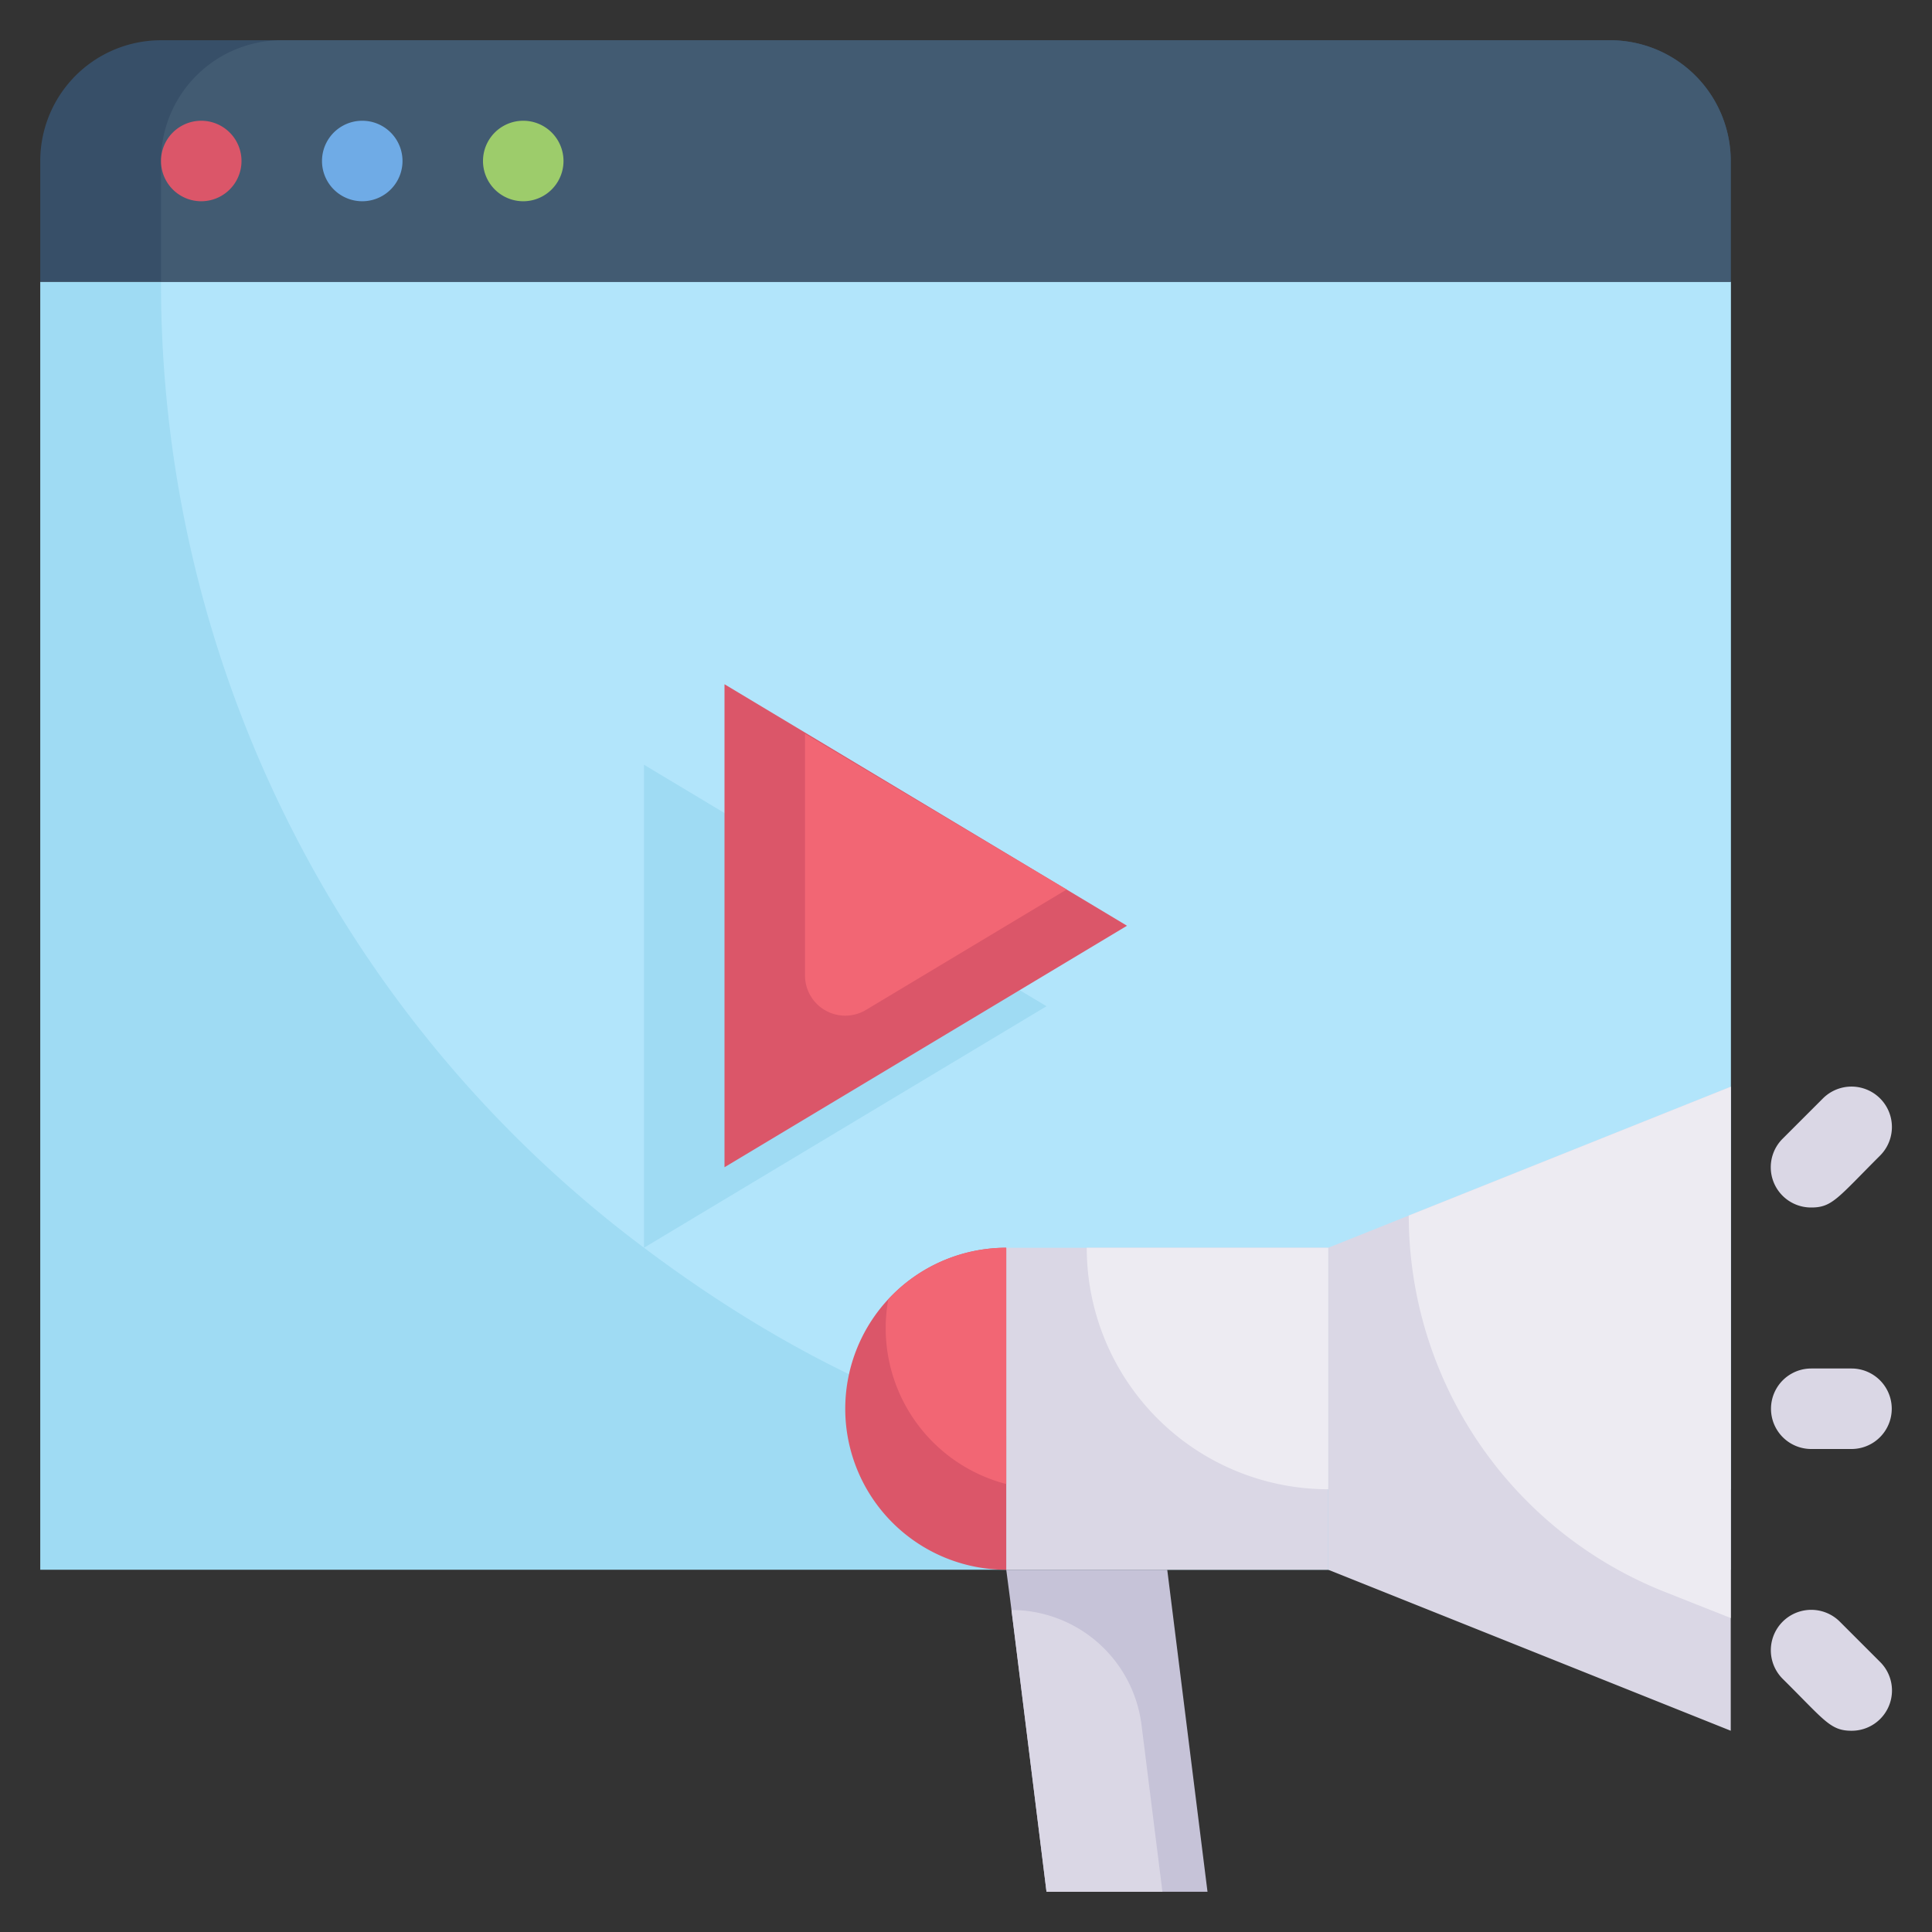 <svg xmlns="http://www.w3.org/2000/svg" viewBox="0 0 48 48"><rect x="0" y="0" width="48" height="48" fill="#333333" stroke="none"/><defs><style>.cls-1{fill:#9fdbf3;}.cls-2{fill:#b2e5fb;}.cls-3{fill:#374f68;}.cls-4{fill:#425b72;}.cls-5{fill:#db5669;}.cls-6{fill:#6fabe6;}.cls-7{fill:#9dcc6b;}.cls-8{fill:#dad7e5;}.cls-9{fill:#edebf2;}.cls-10{fill:#f26674;}.cls-11{fill:#c6c3d8;}</style></defs><title>Video Ads</title><g id="Video_Ads" data-name="Video Ads"><rect class="cls-1" x="1" y="7" width="42" height="32"/><path class="cls-2" d="M43,7V37c-10.15,0-17.84.88-27-6l10-6L16,19V31A29.93,29.93,0,0,1,4,7Z"/><path class="cls-3" d="M43,4V7H1V4A3,3,0,0,1,4,1H40A3,3,0,0,1,43,4Z"/><path class="cls-4" d="M43,4V7H4V4A3,3,0,0,1,7,1H40A3,3,0,0,1,43,4Z"/><path class="cls-5" d="M6,4A1,1,0,0,0,4,4,1,1,0,0,0,6,4Z"/><path class="cls-6" d="M10,4A1,1,0,0,0,8,4,1,1,0,0,0,10,4Z"/><path class="cls-7" d="M14,4a1,1,0,0,0-2,0A1,1,0,0,0,14,4Z"/><path class="cls-8" d="M43,27V43L33,39V31Z"/><path class="cls-9" d="M43,27V40.2l-1.69-.67A10.07,10.07,0,0,1,35,30.2Z"/><rect class="cls-8" x="25" y="31" width="8" height="8"/><path class="cls-9" d="M33,31v6a6,6,0,0,1-6-6Z"/><path class="cls-8" d="M46,36H45a1,1,0,0,1,0-2h1A1,1,0,0,1,46,36Z"/><path class="cls-8" d="M45,30a1,1,0,0,1-.71-1.71l1-1a1,1,0,0,1,1.42,1.42C45.65,29.77,45.52,30,45,30Z"/><path class="cls-8" d="M46,43c-.53,0-.67-.26-1.71-1.29a1,1,0,0,1,1.42-1.42l1,1A1,1,0,0,1,46,43Z"/><path class="cls-5" d="M25,31v8a4,4,0,1,1,0-8Z"/><path class="cls-10" d="M25,31v5.87a4,4,0,0,1-2.93-4.59A4,4,0,0,1,25,31Z"/><path class="cls-11" d="M30,47H26c-1-8.06-.82-6.62-1-8h4Z"/><path class="cls-8" d="M28.88,47H26l-.87-7a3.26,3.26,0,0,1,3.23,2.85Z"/><path class="cls-5" d="M28,23,18,29V17Z"/><path class="cls-10" d="M26.5,22.1l-5,3A1,1,0,0,1,20,24.23v-6Z"/></g></svg>